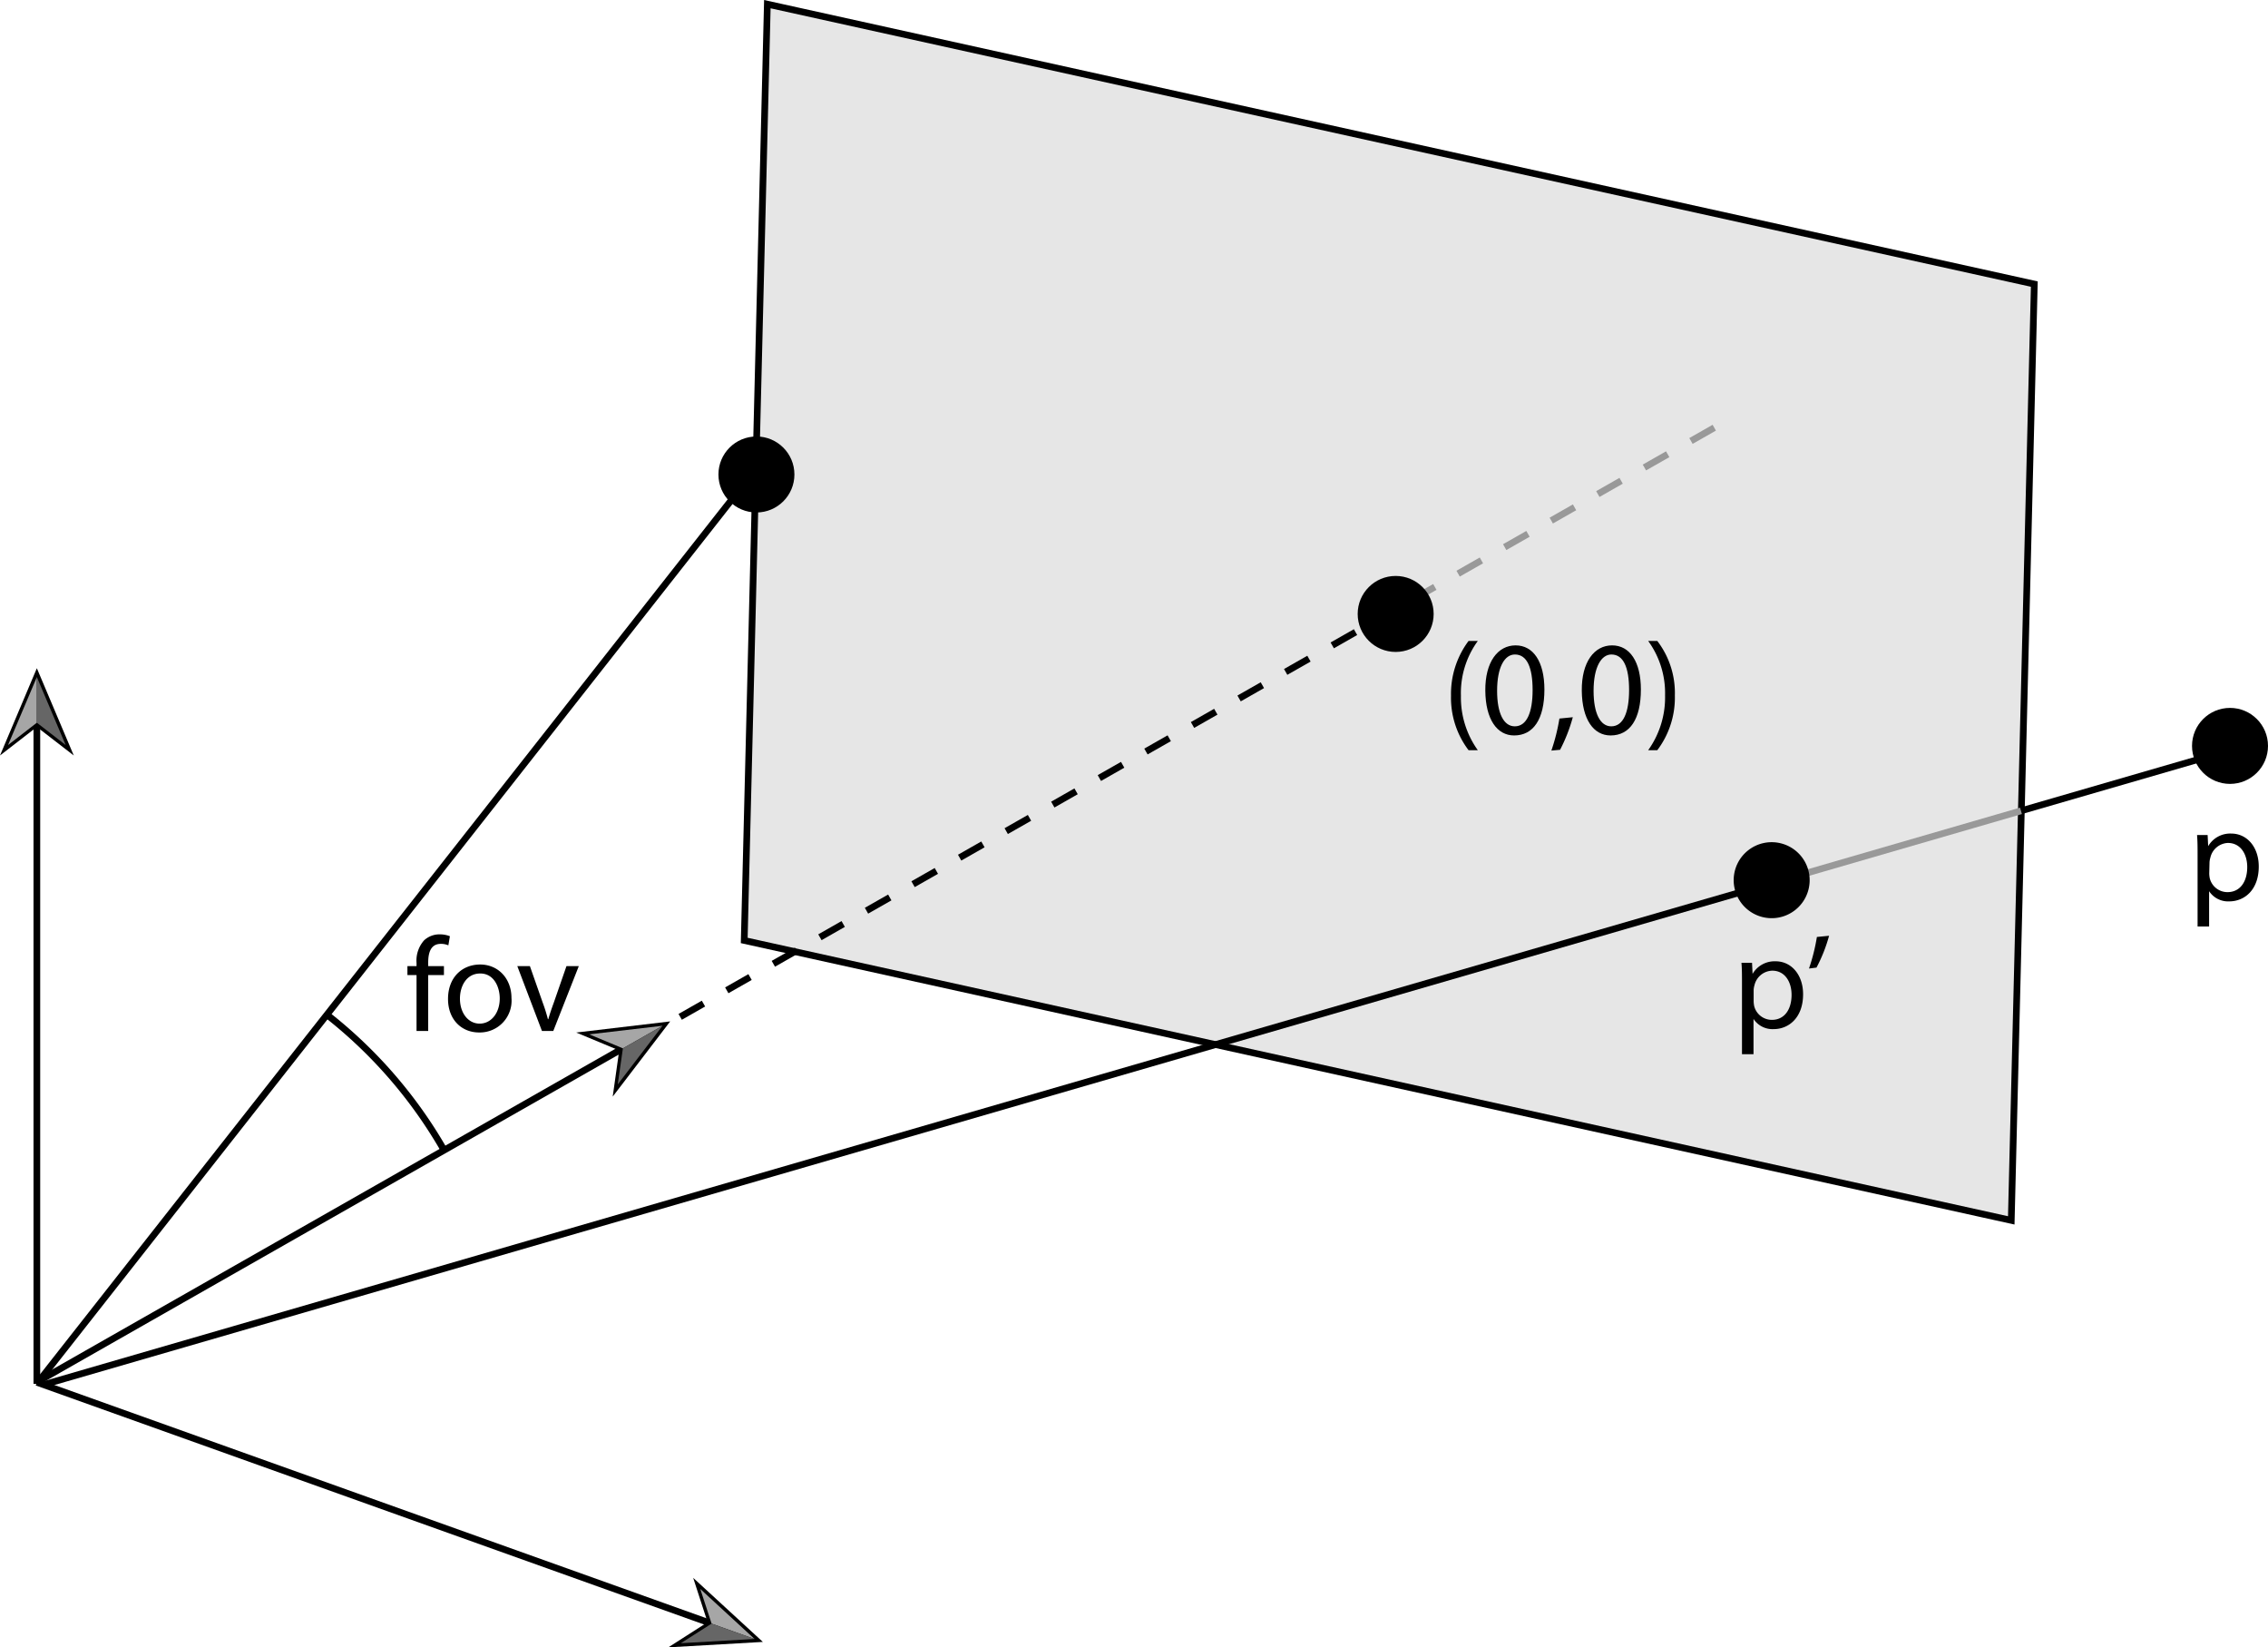<svg id="Layer_1" data-name="Layer 1" xmlns="http://www.w3.org/2000/svg" viewBox="0 0 338.51 245.8"><defs><style>.cls-1{fill:#e6e6e6;}.cls-1,.cls-3,.cls-4,.cls-7{stroke:#000;}.cls-1,.cls-2,.cls-3,.cls-4,.cls-7,.cls-8{stroke-miterlimit:10;}.cls-2,.cls-3,.cls-4,.cls-8{fill:none;}.cls-2,.cls-8{stroke:#999;}.cls-2,.cls-3{stroke-dasharray:4;}.cls-5{fill:#a6a6a6;}.cls-6{fill:#666;}</style></defs><title>Projection light setting</title><polygon class="cls-1" points="300.19 182.1 111.08 140.33 114.53 0.62 303.63 42.39 300.19 182.1"/><line class="cls-2" x1="210.68" y1="89.56" x2="256.58" y2="63.41"/><line class="cls-3" x1="94.57" y1="155.69" x2="210.68" y2="89.56"/><line class="cls-4" x1="5.5" y1="107.82" x2="5.5" y2="206.49"/><polygon points="0 112.73 5.5 108.47 11.01 112.73 5.5 99.71 0 112.73"/><polygon class="cls-5" points="1.2 111.17 5.5 101.03 5.5 107.84 1.2 111.17"/><polygon class="cls-6" points="9.8 111.17 5.5 101.03 5.5 107.84 9.8 111.17"/><line class="cls-4" x1="92.99" y1="156.42" x2="5.42" y2="206.28"/><polygon points="86 154.07 92.42 156.74 91.45 163.63 100.03 152.41 86 154.07"/><polygon class="cls-5" points="87.95 154.34 98.89 153.06 92.97 156.43 87.95 154.34"/><polygon class="cls-6" points="92.2 161.81 98.89 153.06 92.97 156.43 92.2 161.81"/><line class="cls-4" x1="106.23" y1="242.28" x2="5.5" y2="206.26"/><polygon points="103.46 235.44 105.61 242.06 99.75 245.81 113.86 245 103.46 235.44"/><polygon class="cls-5" points="104.52 237.1 112.62 244.56 106.21 242.27 104.52 237.1"/><polygon class="cls-6" points="101.62 245.19 112.62 244.56 106.21 242.27 101.62 245.19"/><circle class="cls-7" cx="208.31" cy="91.61" r="5.17"/><line class="cls-4" x1="5.83" y1="206.06" x2="113.13" y2="69.57"/><circle class="cls-7" cx="112.9" cy="70.8" r="5.17"/><circle class="cls-7" cx="332.84" cy="111.3" r="5.17"/><line class="cls-4" x1="301.64" y1="120.99" x2="333.74" y2="111.68"/><line class="cls-8" x1="268.87" y1="130.5" x2="301.64" y2="120.99"/><line class="cls-4" x1="6.6" y1="206.59" x2="268.87" y2="130.5"/><path class="cls-7" d="M269.19,129.32a5.17,5.17,0,1,1-9.93,2,5.17,5.17,0,0,1,9.93-2"/><path class="cls-4" d="M66.19,171.46a69.66,69.66,0,0,0-17.56-20.18"/><path d="M62.17,153.84V145.5H60.81v-1.34h1.36v-.46a4.56,4.56,0,0,1,1.12-3.38,3.37,3.37,0,0,1,2.36-.9,4.08,4.08,0,0,1,1.5.28l-.23,1.36a2.72,2.72,0,0,0-1.13-.22c-1.5,0-1.88,1.32-1.88,2.8v.52h2.35v1.34H63.91v8.34Z"/><path d="M76.34,148.92a4.74,4.74,0,0,1-4.83,5.14c-2.62,0-4.64-1.92-4.64-5,0-3.24,2.12-5.14,4.8-5.14S76.34,146,76.34,148.92Zm-7.69.1c0,2.12,1.22,3.72,2.94,3.72s3-1.58,3-3.76c0-1.64-.83-3.72-2.91-3.72S68.65,147.18,68.65,149Z"/><path d="M79.09,144.16,81,149.6a24.89,24.89,0,0,1,.78,2.48h.06c.22-.8.5-1.6.82-2.48l1.89-5.44h1.84l-3.81,9.68H80.89l-3.68-9.68Z"/><path d="M328,127.76c0-1.24,0-2.24-.08-3.16h1.58l.08,1.66h0a3.81,3.81,0,0,1,3.44-1.88c2.35,0,4.11,2,4.11,4.92,0,3.48-2.12,5.2-4.41,5.2a3.39,3.39,0,0,1-3-1.52h0v5.27H328Zm1.74,2.58a4,4,0,0,0,.08.72,2.72,2.72,0,0,0,2.64,2.06c1.86,0,2.95-1.52,2.95-3.74,0-1.94-1-3.6-2.89-3.6A2.81,2.81,0,0,0,329.9,128a2.85,2.85,0,0,0-.12.72Z"/><path d="M260,146.82c0-1.24,0-2.24-.08-3.16h1.58l.08,1.66h0a3.81,3.81,0,0,1,3.44-1.88c2.34,0,4.1,2,4.1,4.92,0,3.48-2.12,5.2-4.4,5.2a3.39,3.39,0,0,1-3-1.52h0v5.26H260Zm1.74,2.58a4,4,0,0,0,.08.72,2.72,2.72,0,0,0,2.64,2.06c1.86,0,2.94-1.52,2.94-3.74,0-1.94-1-3.6-2.88-3.6a2.81,2.81,0,0,0-2.66,2.18,2.85,2.85,0,0,0-.12.72Z"/><path d="M273,139.63a23.19,23.19,0,0,1-1.88,4.75l-1.12.14a28.44,28.44,0,0,0,1.18-4.71Z"/><path d="M220.57,95.64a13.19,13.19,0,0,0-2.52,8.18,13.48,13.48,0,0,0,2.52,8.12h-1.38a12.93,12.93,0,0,1-2.62-8.12,13.2,13.2,0,0,1,2.62-8.18Z"/><path d="M230.51,102.88c0,4.42-1.64,6.86-4.52,6.86-2.54,0-4.26-2.38-4.3-6.68s1.88-6.76,4.52-6.76S230.51,98.74,230.51,102.88Zm-7.06.2c0,3.38,1,5.3,2.64,5.3,1.8,0,2.66-2.1,2.66-5.42s-.82-5.3-2.64-5.3C224.57,97.66,223.45,99.54,223.45,103.08Z"/><path d="M231.55,112a28.78,28.78,0,0,0,1.2-4.78l2-.2a24.38,24.38,0,0,1-1.9,4.86Z"/><path d="M244.91,102.88c0,4.42-1.64,6.86-4.52,6.86-2.54,0-4.26-2.38-4.3-6.68s1.88-6.76,4.52-6.76S244.91,98.74,244.91,102.88Zm-7.06.2c0,3.38,1,5.3,2.64,5.3,1.8,0,2.66-2.1,2.66-5.42s-.82-5.3-2.64-5.3C239,97.66,237.85,99.54,237.85,103.08Z"/><path d="M246,111.94a13.54,13.54,0,0,0,2.52-8.18A13.26,13.26,0,0,0,246,95.64h1.36a12.74,12.74,0,0,1,2.62,8.14,13,13,0,0,1-2.62,8.16Z"/></svg>